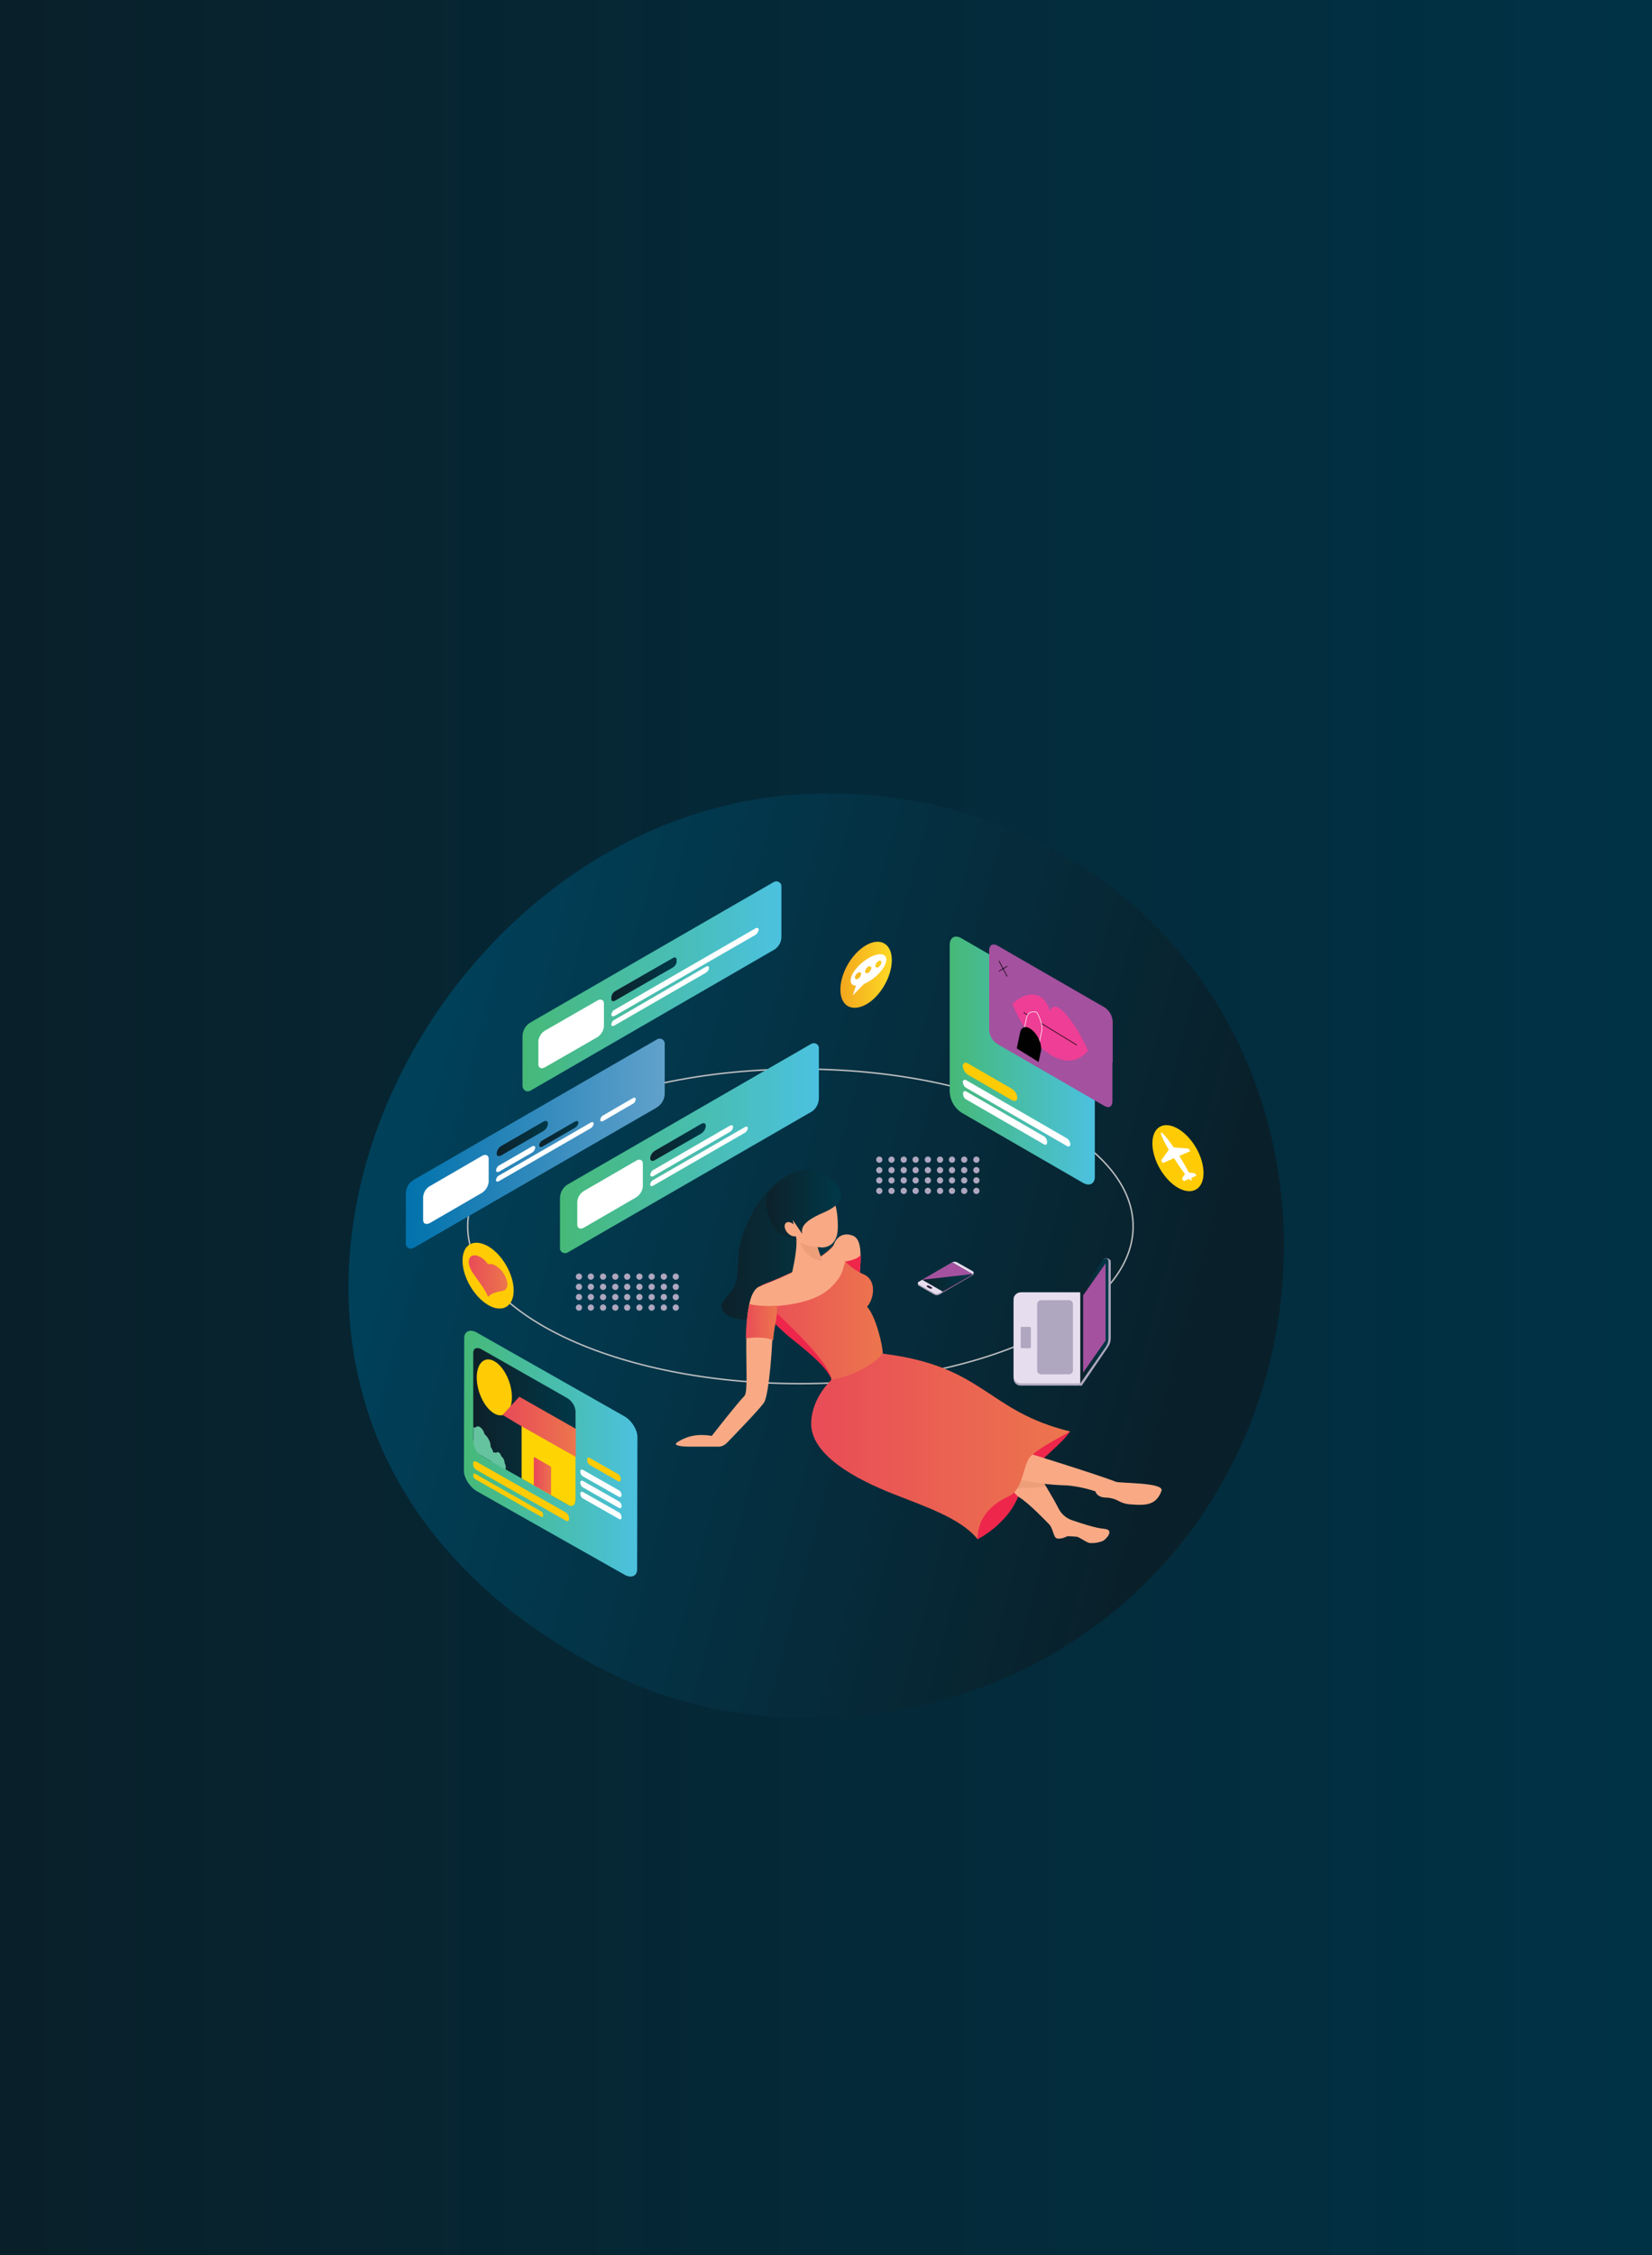 <?xml version="1.0" encoding="UTF-8"?><svg id="Layer_1" xmlns="http://www.w3.org/2000/svg" xmlns:xlink="http://www.w3.org/1999/xlink" viewBox="0 0 295.87 403.69"><rect x="0" y="0" width="295.87" height="403.69" fill="#808080" stroke="none"/><defs><style>.cls-1{stroke:#010101;stroke-linecap:round;stroke-linejoin:round;}.cls-1,.cls-2{fill:none;}.cls-1,.cls-3{stroke-width:.11px;}.cls-4{fill:url(#linear-gradient);}.cls-5{fill:#f9aa85;}.cls-6{fill:#010101;}.cls-7,.cls-3{fill:#ee3e95;}.cls-8{fill:#ee264b;}.cls-9{fill:#ec9f79;}.cls-10{fill:#fff;}.cls-11{fill:#ffcb05;}.cls-12{fill:#e6ddee;}.cls-13{fill:#fed402;}.cls-14{fill:#66c3a0;}.cls-15{fill:#aea7bf;}.cls-16{fill:#1d102c;}.cls-17{fill:#a4519f;}.cls-18{fill:#481e54;}.cls-2{stroke:#bcbec0;stroke-width:.26px;}.cls-2,.cls-3{stroke-miterlimit:10;}.cls-19{fill:url(#linear-gradient-8);}.cls-20{fill:url(#linear-gradient-9);}.cls-21{fill:url(#linear-gradient-3);}.cls-22{fill:url(#linear-gradient-4);}.cls-23{fill:url(#linear-gradient-2);}.cls-24{fill:url(#linear-gradient-6);}.cls-25{fill:url(#linear-gradient-7);}.cls-26{fill:url(#linear-gradient-5);}.cls-27{fill:url(#linear-gradient-14);}.cls-28{fill:url(#linear-gradient-18);}.cls-29{fill:url(#linear-gradient-22);}.cls-30{fill:url(#linear-gradient-20);}.cls-31{fill:url(#linear-gradient-21);}.cls-32{fill:url(#linear-gradient-23);}.cls-33{fill:url(#linear-gradient-15);}.cls-34{fill:url(#linear-gradient-19);}.cls-35{fill:url(#linear-gradient-16);}.cls-36{fill:url(#linear-gradient-17);}.cls-37{fill:url(#linear-gradient-13);}.cls-38{fill:url(#linear-gradient-12);}.cls-39{fill:url(#linear-gradient-10);}.cls-40{fill:url(#linear-gradient-11);}.cls-3{stroke:#fff;}</style><linearGradient id="linear-gradient" x1="295.87" y1="201.98" x2="0" y2="201.98" gradientTransform="translate(0 403.83) scale(1 -1)" gradientUnits="userSpaceOnUse"><stop offset="0" stop-color="#003246"/><stop offset="1" stop-color="#09202a"/></linearGradient><linearGradient id="linear-gradient-2" x1="52.3" y1="197.5" x2="212.97" y2="240.56" gradientTransform="translate(0 2)" gradientUnits="userSpaceOnUse"><stop offset=".13" stop-color="#004059"/><stop offset="1" stop-color="#09202a"/></linearGradient><linearGradient id="linear-gradient-3" x1="93.57" y1="174.57" x2="139.94" y2="174.57" gradientTransform="translate(0 2)" gradientUnits="userSpaceOnUse"><stop offset="0" stop-color="#46b978"/><stop offset="1" stop-color="#4bc1e0"/></linearGradient><linearGradient id="linear-gradient-4" x1="109.49" y1="173.33" x2="121.18" y2="173.33" gradientTransform="translate(0 2)" gradientUnits="userSpaceOnUse"><stop offset="0" stop-color="#0d212a"/><stop offset="1" stop-color="#003848"/></linearGradient><linearGradient id="linear-gradient-5" x1="72.68" y1="202.73" x2="119.05" y2="202.73" gradientTransform="translate(0 2)" gradientUnits="userSpaceOnUse"><stop offset="0" stop-color="#0172ac"/><stop offset="1" stop-color="#61a1cc"/></linearGradient><linearGradient id="linear-gradient-6" x1="88.92" y1="201.81" x2="98.16" y2="201.81" xlink:href="#linear-gradient-4"/><linearGradient id="linear-gradient-7" x1="96.58" y1="201" x2="103.6" y2="201" xlink:href="#linear-gradient-4"/><linearGradient id="linear-gradient-8" x1="170.09" y1="187.86" x2="196.08" y2="187.86" xlink:href="#linear-gradient-3"/><linearGradient id="linear-gradient-9" x1="193.49" y1="234.47" x2="198.53" y2="234.47" xlink:href="#linear-gradient-4"/><linearGradient id="linear-gradient-10" x1="165.17" y1="226.59" x2="174.15" y2="226.59" xlink:href="#linear-gradient-4"/><linearGradient id="linear-gradient-11" x1="100.28" y1="203.54" x2="146.65" y2="203.54" xlink:href="#linear-gradient-3"/><linearGradient id="linear-gradient-12" x1="116.44" y1="202.45" x2="126.44" y2="202.45" xlink:href="#linear-gradient-4"/><linearGradient id="linear-gradient-13" x1="145.28" y1="256.84" x2="191.65" y2="256.84" gradientTransform="translate(0 2)" gradientUnits="userSpaceOnUse"><stop offset="0" stop-color="#e94b57"/><stop offset="1" stop-color="#ec764d"/></linearGradient><linearGradient id="linear-gradient-14" x1="129.27" y1="220.97" x2="150.59" y2="220.97" xlink:href="#linear-gradient-4"/><linearGradient id="linear-gradient-15" x1="134.8" y1="232.94" x2="158.06" y2="232.94" xlink:href="#linear-gradient-13"/><linearGradient id="linear-gradient-16" x1="133.54" y1="234.68" x2="139.13" y2="234.68" xlink:href="#linear-gradient-13"/><linearGradient id="linear-gradient-17" x1="137.19" y1="213.74" x2="150.55" y2="213.74" xlink:href="#linear-gradient-4"/><linearGradient id="linear-gradient-18" x1="83.44" y1="258.23" x2="114.58" y2="258.23" xlink:href="#linear-gradient-3"/><linearGradient id="linear-gradient-19" x1="85.11" y1="253.39" x2="103.52" y2="253.39" xlink:href="#linear-gradient-4"/><linearGradient id="linear-gradient-20" x1="90.37" y1="253.43" x2="103.52" y2="253.43" xlink:href="#linear-gradient-13"/><linearGradient id="linear-gradient-21" x1="95.99" y1="262.23" x2="99.08" y2="262.23" xlink:href="#linear-gradient-13"/><linearGradient id="linear-gradient-22" x1="83.94" y1="226.41" x2="90.85" y2="226.41" xlink:href="#linear-gradient-13"/><linearGradient id="linear-gradient-23" x1="150.52" y1="172.5" x2="159.69" y2="172.5" gradientTransform="translate(0 2)" gradientUnits="userSpaceOnUse"><stop offset="0" stop-color="#f3a71d"/><stop offset="1" stop-color="#fed925"/></linearGradient></defs><rect class="cls-4" width="295.87" height="403.69"/><g><path class="cls-23" d="M131.47,143.86c27.29-5.97,59.59,2.69,79.74,26.54,25.17,29.83,24.81,75.64,0,106.31-22.74,28.03-60.9,37.3-93.04,26.54-2.8-.93-42.34-14.84-53.07-53.07-12.55-44.22,20.26-96.3,66.38-106.31h0Z"/><path class="cls-2" d="M143.35,247.7c32.91,0,59.59-12.61,59.59-28.16s-26.68-28.16-59.59-28.16-59.59,12.61-59.59,28.16,26.68,28.16,59.59,28.16h0Z"/><path class="cls-21" d="M138.52,170.09l-43.52,25.16c-.46,.25-1.02,.1-1.27-.35-.1-.15-.15-.31-.15-.46v-8.89c0-1.07,.56-2.03,1.48-2.54l43.52-25.11c.46-.25,1.02-.1,1.27,.35,.1,.15,.1,.31,.1,.46v8.85c.05,1.07-.51,2.03-1.42,2.54h0Z"/><path class="cls-10" d="M106.94,185.7l-9.3,5.34c-.66,.41-1.22,.15-1.22-.51v-4.17c.1-.76,.51-1.48,1.22-1.88l9.3-5.34c.66-.41,1.22-.15,1.22,.51v4.17c-.1,.76-.56,1.48-1.22,1.88Z"/><path class="cls-22" d="M120.52,173.19l-10.37,5.95c-.35,.2-.66,.1-.66-.31v-.31c.05-.46,.31-.86,.66-1.07l10.37-5.95c.36-.2,.66-.1,.66,.31v.31c0,.41-.25,.81-.66,1.07Z"/><path class="cls-10" d="M135.32,167.35l-25.27,14.53c-.31,.15-.56,.05-.56-.25,.05-.35,.25-.71,.56-.86l25.27-14.59c.31-.15,.56-.05,.56,.25-.05,.35-.25,.71-.56,.92Z"/><path class="cls-10" d="M126.47,174.11l-16.48,9.5c-.31,.15-.51,.05-.51-.2,.05-.35,.2-.66,.51-.81l16.48-9.56c.31-.15,.51-.05,.51,.2,0,.36-.2,.66-.51,.86h0Z"/><path class="cls-26" d="M117.57,198.3l-43.52,25.11c-.46,.25-1.02,.1-1.27-.35-.1-.15-.1-.31-.1-.46v-8.89c0-1.07,.56-2.03,1.48-2.54l43.52-25.11c.46-.25,1.02-.1,1.27,.35,.1,.15,.1,.31,.1,.46v8.89c0,1.02-.56,1.98-1.48,2.54h0Z"/><path class="cls-10" d="M86.3,213.55l-9.3,5.39c-.66,.35-1.22,.15-1.22-.51v-4.22c.1-.76,.51-1.48,1.22-1.88l9.3-5.39c.66-.41,1.22-.15,1.22,.51v4.17c-.1,.81-.56,1.52-1.22,1.93Z"/><path class="cls-24" d="M97.33,202.47l-7.57,4.37c-.46,.25-.81,.1-.81-.36,.05-.56,.36-1.02,.81-1.32l7.57-4.37c.46-.25,.81-.1,.81,.35-.05,.56-.35,1.07-.81,1.32h0Z"/><path class="cls-10" d="M95.3,206.33l-5.9,3.41c-.31,.15-.56,.05-.56-.25,.05-.36,.25-.71,.56-.86l5.9-3.41c.31-.15,.56-.05,.56,.25-.05,.35-.25,.66-.56,.86Z"/><path class="cls-25" d="M103.03,201.86l-5.9,3.41c-.31,.15-.56,.05-.56-.25,.05-.36,.25-.71,.56-.86l5.9-3.41c.31-.15,.56-.05,.56,.25-.05,.36-.25,.66-.56,.86Z"/><path class="cls-10" d="M105.82,201.96l-16.48,9.5c-.31,.15-.51,.05-.51-.2,.05-.35,.2-.66,.51-.81l16.48-9.5c.31-.15,.51-.05,.51,.2-.05,.31-.2,.61-.51,.81Z"/><path class="cls-10" d="M113.35,197.59l-5.34,3.1c-.31,.15-.51,.05-.51-.2,.05-.35,.2-.66,.51-.81l5.34-3.1c.31-.15,.51-.05,.51,.2-.05,.36-.2,.66-.51,.81h0Z"/><path class="cls-19" d="M193.99,211.77l-21.81-12.6c-1.22-.81-1.98-2.13-2.09-3.61v-26.43c0-1.32,.97-1.83,2.09-1.17l21.81,12.6c1.22,.81,2.03,2.13,2.09,3.61v26.43c.05,1.27-.92,1.83-2.09,1.17h0Z"/><path class="cls-17" d="M199.23,197.18v-7.32l-22.07-12.76v7.32c.05,1.02,.61,1.93,1.48,2.49l19.17,11.08c.81,.46,1.42,.1,1.42-.81Z"/><path class="cls-17" d="M177.16,170.09v7.32l22.12,12.76v-7.32c-.05-1.02-.61-1.93-1.42-2.49l-19.22-11.08c-.81-.46-1.48-.1-1.48,.81h0Z"/><path class="cls-11" d="M181.28,196.98l-7.93-4.58c-.51-.35-.86-.92-.92-1.52,0-.56,.41-.81,.92-.51l7.93,4.58c.51,.35,.86,.92,.92,1.52,0,.56-.41,.76-.92,.51h0Z"/><path class="cls-10" d="M191.09,205.16l-18.05-10.42c-.36-.2-.56-.61-.61-1.02,0-.35,.25-.51,.61-.35l18.05,10.42c.35,.2,.56,.61,.61,1.02,0,.35-.25,.56-.61,.35Z"/><path class="cls-10" d="M186.97,204.85l-13.93-8.03c-.36-.2-.56-.61-.56-1.02v-.05c0-.36,.25-.51,.56-.36l13.93,8.03c.35,.2,.56,.61,.56,1.02v.1c0,.35-.25,.51-.56,.31h0Z"/><path class="cls-15" d="M182.8,231.74h10.68v16.32h-10.68c-.71,0-1.27-.56-1.27-1.27v-13.77c0-.71,.56-1.27,1.27-1.27Z"/><path class="cls-12" d="M182.8,231.34h10.68v16.32h-10.68c-.71,0-1.27-.56-1.27-1.27v-13.82c0-.66,.61-1.22,1.27-1.22h0Z"/><path class="cls-15" d="M193.74,248.06l4.73-6.96c.31-.46,.46-.97,.46-1.52v-13.77c0-.51-1.02-.76-1.32-.36l-4.12,22.21v.41h.25Z"/><path class="cls-20" d="M193.48,247.65l4.58-6.56c.31-.46,.46-.97,.46-1.52v-13.77c0-.31-.25-.56-.56-.51-.15,0-.31,.1-.41,.2l-4.07,5.85v16.32h0Z"/><path class="cls-17" d="M193.99,231.9v13.82l4.02-5.74v-13.82l-4.02,5.74Z"/><path class="cls-15" d="M186.47,232.76h4.98c.41,0,.71,.31,.71,.71v11.84c0,.41-.31,.71-.71,.71h-4.98c-.41,0-.71-.31-.71-.71v-11.84c0-.41,.31-.71,.71-.71h0Z"/><path class="cls-15" d="M183.01,237.54h1.42c.1,0,.2,.1,.2,.2v3.41c0,.1-.1,.2-.2,.2h-1.42c-.1,0-.2-.1-.2-.2v-3.41c0-.15,.05-.2,.2-.2Z"/><path class="cls-15" d="M174.11,227.83l-2.75-1.58c-.25-.1-.51-.1-.76,0l-6,3.46h-.2v.25c0,.1,.05,.15,.15,.2l2.85,1.63c.25,.1,.51,.1,.76,0l6.05-3.51c.1-.05,.15-.1,.15-.2v-.31l-.25,.05h0Z"/><path class="cls-12" d="M167.4,231.54l-2.85-1.62c-.1-.05-.2-.15-.15-.31,0-.05,.1-.15,.15-.15l6.05-3.51c.25-.1,.51-.1,.76,0l2.85,1.62c.1,.05,.2,.15,.15,.31,0,.05-.1,.15-.15,.15l-6.05,3.51c-.25,.1-.51,.1-.76,0h0Z"/><path class="cls-18" d="M174.16,228.23l-5.39,3.1v-.15l2.08-1.83,3.3-1.27v.15h0Z"/><path class="cls-16" d="M166.53,230.67l-.51-.31c-.1-.05-.1-.15,0-.2s.25-.05,.35,0l.51,.31c.1,.05,.1,.15,0,.2-.1,.05-.25,.05-.36,0h0Z"/><path class="cls-39" d="M170.55,226l-5.39,3.1,3.61,2.08,5.39-3.1-3.61-2.08Z"/><path class="cls-17" d="M170.55,226l-5.39,3.1,9-1.02-3.61-2.08Z"/><path class="cls-40" d="M145.18,199.11l-43.52,25.11c-.46,.25-1.02,.1-1.27-.35-.1-.15-.1-.31-.1-.46v-8.89c0-1.07,.56-2.03,1.48-2.54l43.52-25.11c.46-.25,1.02-.1,1.27,.35,.1,.15,.1,.31,.1,.46v8.85c0,1.12-.56,2.08-1.48,2.59h0Z"/><path class="cls-10" d="M113.91,214.36l-9.3,5.39c-.66,.41-1.22,.15-1.22-.51v-4.17c.1-.76,.51-1.48,1.22-1.88l9.3-5.39c.66-.41,1.22-.15,1.22,.51v4.17c-.1,.76-.56,1.48-1.22,1.88h0Z"/><path class="cls-38" d="M125.6,202.92l-8.34,4.78c-.46,.25-.81,.1-.81-.36,.05-.56,.35-1.02,.81-1.32l8.34-4.83c.46-.25,.81-.1,.81,.35-.05,.61-.36,1.07-.81,1.37h0Z"/><path class="cls-10" d="M130.74,202.62l-13.73,7.93c-.31,.15-.56,.05-.56-.25,.05-.35,.25-.71,.56-.86l13.73-7.93c.31-.15,.56-.05,.56,.25-.05,.36-.25,.71-.56,.86Z"/><path class="cls-10" d="M133.43,202.77l-16.48,9.5c-.31,.15-.51,.05-.51-.2,.05-.35,.2-.66,.51-.81l16.48-9.5c.31-.15,.51-.05,.51,.2-.05,.35-.25,.66-.51,.81Z"/><path class="cls-8" d="M175.08,275.56s6.51-3.25,7.78-9.35c.56-2.85,7.17-7.37,8.8-9.96l-12.1,2.49-8.95,7.83,4.47,9Z"/><path class="cls-5" d="M197.7,273.67c-1.27-.05-3.92-.92-5.69-1.52-1.07-.35-1.93-1.12-2.44-2.13-2.03-4.02-7.57-12.3-10.17-16.21-6.1-7.88-21.36-11.49-21.36-11.49-.71-.15-5.44-1.32-8.24-.61,0,5.13,9.2,9.2,15.15,10.88,5.95,1.68,12.51,5.59,12.51,5.59,.51,2.59,3.3,8.79,5.09,9.86,1.78,1.07,5.29,4.78,5.29,4.78,.71,.66,.76,1.98,1.22,2.44,.46,.46,1.78-.05,2.09-.25,.56,0,1.17,.05,1.73,.1,.41,.05,1.68,1.02,2.29,1.12,.76,.05,1.52-.05,2.29-.35,.61-.25,2.29-2.08,.25-2.19h0Z"/><path class="cls-9" d="M185.9,263.81l-5.09-3.05c-.61,.71-1.12,1.48-1.63,2.29,.56,1.17,1.17,2.34,1.88,3.41,2.09,0,4.17-.1,6.26-.35-.46-.71-.92-1.48-1.42-2.29h0Z"/><path class="cls-5" d="M148.89,247.04c-.1,1.17-.15,2.34-.76,3.41s-2.24,5.13,2.24,7.68c4.47,2.54,10.17,2.85,13.07,2.95,2.8,.1,6.36,.61,7.78,.71,1.98,.2,3.92,.66,5.75,1.37,4.47,1.73,9.25,2.64,14.08,2.75,1.73,.15,3.46,.51,5.13,1.07,.15,.51,.71,1.17,2.13,1.12,2.29,.25,1.93,1.07,4.32,1.22,2.54,.2,4.47,.15,5.39-2.44,.56-1.52-7.37-1.32-8.19-1.62-2.59-1.07-17.59-5.79-22.88-7.27-.76-.51-1.48-.25-2.59-1.12-3.3-2.54-14.95-8.18-24-11.79-1.68,.76-1.42,1.42-1.48,1.98h0Z"/><path class="cls-37" d="M148.89,247.04s-3.51,3.15-3.61,7.68c-.15,5.95,8.64,10.32,14.54,12.66s12.15,4.37,15.25,8.13c0-4.17,3-6.46,5.64-7.68s2.44-5.69,3.92-7.16c1.68-1.68,6-3.76,7.02-4.42-15.05-3.66-15.25-11.69-33.61-13.93-8.34-.97-8.44,2.95-9.15,4.73h0Z"/><path class="cls-27" d="M142.89,209.63s-6,1.12-9.66,10.83c-1.68,4.42-.61,8.13-1.78,10.01-1.17,1.88-3.1,2.9-1.68,4.58s7.27,1.52,10.27,.41c3-1.12,7.27-2.75,6.66-5.85s3.1-2.95,3.86-5.89c.25-1.07-1.48-7.68-3.36-8.95s-4.32-5.13-4.32-5.13Z"/><path class="cls-5" d="M149.25,223s.76-2.75,3.41-1.83c2.65,.92,.92,7.37,.86,13.57-.05,6.2-2.49,6.05-2.49,6.05l-2.44-14.38,.66-3.41h0Z"/><path class="cls-8" d="M151.33,225.85l-2.09,4.58,.1,.46,4.37,.2c.2-2.44,.46-4.73,.46-6.51-.41,.92-2.85,1.27-2.85,1.27h0Z"/><path class="cls-33" d="M134.91,233.77s-.81-2.9,2.09-3.96c2.9-1.07,10.37-4.37,12.25-6.86,.05,.76,.35,1.48,.81,2.08,.25,.31,1.02,.41,1.32,.76,.92,1.02,2.03,1.78,3.3,2.34,2.34,.97,1.93,4.32,.61,5.79,1.68,1.88,2.85,7.27,2.8,8.33-1.17,1.83-5.95,4.42-9.15,4.68-.51-2.34-5.75-6.66-7.47-8.08-1.17-.81-3.2-2.59-6.56-5.08h0Z"/><path class="cls-8" d="M135.98,232.15c-1.32,1.27-1.07,1.63-1.07,1.63,3.36,2.49,5.09,4.42,6.2,5.34,1.73,1.42,7.32,5.59,7.78,7.93-.2-3.61-11.04-13.06-12.91-14.89h0Z"/><path class="cls-5" d="M136.13,230.27c-4.07,1.27-1.58,18.4-2.8,19.62-1.22,1.22-5.85,7.16-5.85,7.16-3.05-.51-4.88,.31-6.15,1.12s2.13,.81,2.13,.81h5.19c.56,0,1.12-.25,1.52-.66,1.63-1.68,5.9-6.1,6.66-7.22,.92-1.42,1.63-10.72,1.63-15.86s-2.34-4.98-2.34-4.98h0Z"/><path class="cls-5" d="M148.64,230.63c2.59-2.44,2.19-3.56,2.75-4.73-.81-.86-1.52-1.83-2.13-2.85-1.88,2.49-9.36,5.79-12.25,6.86s-2.09,3.96-2.09,3.96c0,0,9.56,.61,13.73-3.25h0Z"/><path class="cls-35" d="M139.13,233.73c-1.63,.15-3.3,.05-4.88-.25v-.05l-.05,.05c-.41,2.03-.61,4.06-.61,6.1,0,0,3.3-.46,4.88,.36,.15-2.13,.51-3.2,.66-4.68v-1.52h0Z"/><path class="cls-5" d="M149.04,226.96l-1.27-.51s-.86-1.12-1.58-4.02-3.56-.41-3.56-.41c0,0,.2,1.42-.71,5.54s4.98,1.52,4.98,1.52l2.13-2.13h0Z"/><path class="cls-9" d="M142.99,221.78c.81-.56,2.69-1.68,3.2,.56,.25,1.17,.61,2.29,1.07,3.35-2.69-.2-3.86-2.75-4.27-3.91h0Z"/><path class="cls-5" d="M147.01,223.31c1.17,.1,2.24-.56,2.69-1.62,.25-.61,.35-1.27,.35-1.93,.05-3.25-.66-5.95-2.44-7.27s-3.41-1.62-4.27-1.17c-.86,.46-5.54,1.52-5.64,3.15-.1,1.63,3.2,6.3,4.88,7.62,1.22,.86,3.25,1.12,4.42,1.22h0Z"/><path class="cls-36" d="M149.04,211.21c.71,.56,1.22,1.37,1.48,2.29,.25,1.17-.15,2.34-3.1,3.61-3.92,1.68-3.86,2.85-3.76,3.76l-1.68-2.49,.71,3.71s-3.61-1.02-4.22-2.44c-.61-1.42-1.68-3.61-1.07-5.49,.61-1.88,3.97-4.27,6.3-4.68,1.68-.41,3.92,.61,5.34,1.73h0Z"/><path class="cls-5" d="M142.43,219.44c.56,.61,.71,1.37,.36,1.73-.36,.35-1.17,.15-1.73-.46s-.71-1.42-.31-1.78c.41-.36,1.07-.1,1.68,.51h0Z"/><path class="cls-28" d="M111.77,281.86l-26.34-14.89c-1.27-.71-2.34-2.39-2.34-3.66l.05-23.74c0-1.27,1.07-1.73,2.34-.97l26.34,14.94c1.27,.71,2.34,2.39,2.34,3.66l-.05,23.74c0,1.22-1.07,1.68-2.34,.92h0Z"/><path class="cls-34" d="M101.6,269.3l-15.36-8.69c-.81-.46-1.48-2.39-1.48-3.2v-15.25c0-.81,.66-1.07,1.48-.61l15.36,8.74c.81,.51,1.37,1.32,1.48,2.29v15.81c0,.76-.66,1.37-1.48,.92Z"/><path class="cls-11" d="M90.15,253.29c1.49-.49,1.98-3.09,1.09-5.81-.89-2.72-2.83-4.53-4.32-4.04s-1.98,3.09-1.09,5.81c.89,2.72,2.83,4.53,4.33,4.04h0Z"/><path class="cls-13" d="M103.08,268.39v-7.93l-9.66-5.49v9.71l8.44,4.78c.71,.41,1.22-.1,1.22-1.07h0Z"/><path class="cls-11" d="M110.66,265.14l-4.98-2.85c-.31-.15-.46-.46-.51-.81v-.25c0-.31,.25-.35,.51-.2l4.98,2.85c.31,.15,.46,.46,.51,.81v.25c0,.25-.2,.35-.51,.2h0Z"/><path class="cls-10" d="M110.81,271.89l-6.36-3.61c-.31-.15-.46-.46-.51-.76v-.2c0-.25,.2-.35,.51-.2l6.36,3.61c.31,.15,.46,.46,.51,.76v.2c0,.31-.25,.41-.51,.2Z"/><path class="cls-10" d="M110.81,269.91l-6.36-3.61c-.31-.15-.46-.46-.51-.76v-.2c0-.25,.2-.36,.51-.2l6.36,3.61c.31,.15,.46,.46,.51,.76v.2c0,.25-.25,.36-.51,.2h0Z"/><path class="cls-10" d="M110.81,267.93l-6.36-3.61c-.31-.15-.46-.46-.51-.76v-.2c0-.25,.2-.35,.51-.2l6.36,3.61c.31,.15,.46,.46,.51,.76v.2c0,.25-.25,.35-.51,.2h0Z"/><path class="cls-30" d="M90.01,253.29l2.95,1.78,10.17,5.75v-5.03l-10.12-5.75-3,3.25h0Z"/><path class="cls-31" d="M98.55,262.49l-2.85-1.63c-.05-.05-.1,0-.1,.1v4.93l3.1,1.73v-4.93c0-.05-.05-.15-.15-.2h0Z"/><path class="cls-14" d="M87.88,259.04c0-.92-.46-1.73-1.12-2.34-.1-.51-.41-.97-.86-1.27-.25-.15-.56-.1-.76,.1,0,.05-.05,.05-.05,.1-.05-.05-.1-.1-.15-.1-.05-.05-.1-.05-.15-.05v2.49c0,.97,.41,1.88,1.22,2.49l2.24,1.27c.15-.25,.25-.61,.25-.92-.05-.66-.25-1.27-.61-1.78h0Z"/><path class="cls-14" d="M90.37,261.88c0-.46-.25-.92-.61-1.22-.05-.25-.2-.51-.46-.66-.15-.1-.31-.05-.41,.05,0,0,0,.05-.05,.05l-.1-.05c-.31-.15-.51,.05-.51,.46,0,.15,0,.25,.05,.41-.15,0-.25,.2-.25,.51v.25l2.49,1.42c0-.1,.05-.15,.05-.25,.05-.35-.05-.66-.2-.97h0Z"/><path class="cls-11" d="M101.3,272.2l-15.96-9.05c-.36-.2-.56-.56-.61-.97v-.25c0-.31,.25-.46,.61-.25l15.96,9.05c.35,.2,.56,.56,.61,.97v.25c0,.35-.25,.46-.61,.25Z"/><path class="cls-11" d="M96.87,271.49l-11.7-6.66c-.25-.15-.41-.35-.41-.66v-.15c0-.2,.2-.31,.41-.15l11.7,6.66c.25,.15,.41,.35,.41,.66v.2c0,.15-.2,.25-.41,.1h0Z"/><path class="cls-11" d="M210.97,202.06c2.54,1.48,4.58,4.98,4.58,7.93s-2.09,4.06-4.58,2.64c-2.49-1.42-4.58-4.98-4.58-7.93s2.03-4.12,4.58-2.64Z"/><path class="cls-10" d="M213.4,211.33c.24-.15-.79-2.19-2.3-4.56-1.51-2.37-2.92-4.17-3.16-4.02-.24,.15,.79,2.19,2.3,4.56,1.51,2.37,2.92,4.17,3.16,4.02h0Z"/><path class="cls-10" d="M212.91,205.62l-3.25-.25-1.68,2.34,.25,.51,4.93-2.13-.25-.46h0Z"/><path class="cls-10" d="M213.97,210.04l-1.52-.2-.76,1.12,.31,.51,2.29-1.02-.31-.41h0Z"/><path class="cls-11" d="M87.42,223.1c2.54,1.48,4.58,5.03,4.58,7.93s-2.09,4.06-4.58,2.59c-2.49-1.48-4.58-4.98-4.58-7.93s2.03-4.02,4.58-2.59Z"/><path class="cls-29" d="M83.96,225.8c.05-1.02,.92-1.37,1.98-.81,.61,.31,1.07,.76,1.48,1.32,.51-.1,1.07,.05,1.48,.35,1.07,.71,1.78,1.83,1.98,3.1,0,.25,0,.46-.1,.71-.1,.31-.41,.56-.71,.61-.61,.1-2.29,.46-2.54,1.02h-.05c-.05,0-.05-.05-.1-.05l-.05-.05c-.25-.86-1.93-3.1-2.54-3.96-.31-.41-.56-.92-.71-1.42-.1-.31-.15-.56-.1-.81h0Z"/><path class="cls-32" d="M155.09,169.23c-2.54,1.48-4.58,4.98-4.58,7.93s2.09,4.06,4.63,2.64,4.58-4.98,4.58-7.93-2.09-4.12-4.63-2.64Z"/><path class="cls-10" d="M155.55,171.52c-1.73,1.02-3.2,2.79-3.2,3.96-.05,.51,.35,.97,.86,.97h.1l-.56,1.68s.02,.03,.05,0l1.93-1.98c.25-.1,.56-.25,.81-.41,1.78-1.02,3.2-2.79,3.2-3.96s-1.48-1.27-3.2-.25h0Zm-1.88,3.71c-.31,.15-.56,.05-.56-.25,.05-.36,.25-.66,.56-.86,.31-.15,.56-.05,.56,.25-.05,.35-.25,.66-.56,.86Zm1.83-1.07c-.31,.15-.56,.05-.56-.25,.05-.36,.25-.66,.56-.86,.31-.15,.56-.05,.56,.25-.05,.36-.25,.66-.56,.86Zm1.83-1.02c-.31,.15-.56,.05-.56-.25,.05-.36,.25-.66,.56-.86,.31-.15,.56-.05,.56,.25-.05,.31-.25,.66-.56,.86Z"/><path class="cls-17" d="M197.5,197.23l-18.46-11.43c-.97-.71-1.58-1.78-1.63-2.95l-.2-11.74c0-1.07,.66-1.52,1.58-.97l18.46,11.43c.97,.71,1.52,1.78,1.63,2.95l.2,11.74c0,1.07-.71,1.48-1.58,.97Z"/><path class="cls-1" d="M178.94,172.07l1.42,2.69"/><path class="cls-1" d="M178.94,173.85l1.42-.86"/><path class="cls-7" d="M188.04,181.02c1.12-3.1,5.34,3.51,6.81,7.06-.97,1.22-3.15,2.9-6.66,.76-3.51-2.13-5.8-6.56-6.86-9.05,1.37-1.73,5.39-3.35,6.71,1.22Z"/><path class="cls-1" d="M192.82,187.07l-9.46-5.79"/><path class="cls-3" d="M185.7,181.22c-.97-.25-1.63,.05-1.83,.92l-.81,3.86,2.69,2.49,.81-3.86c.2-.86-.15-2.13-.86-3.41h0Z"/><path class="cls-6" d="M186.01,190.12l.41-1.88c.25-1.12-.41-2.79-1.42-3.71-1.02-.97-2.03-.86-2.29,.25l-.61,2.9,3.92,2.44h0Z"/><path class="cls-15" d="M103.69,229.1c.31,0,.56-.25,.56-.56s-.25-.56-.56-.56-.56,.25-.56,.56,.25,.56,.56,.56Z"/><path class="cls-15" d="M105.82,229.1c.31,0,.56-.25,.56-.56s-.25-.56-.56-.56-.56,.25-.56,.56,.25,.56,.56,.56Z"/><path class="cls-15" d="M108.01,229.1c.31,0,.56-.25,.56-.56s-.25-.56-.56-.56-.56,.25-.56,.56,.25,.56,.56,.56Z"/><path class="cls-15" d="M110.2,229.1c.31,0,.56-.25,.56-.56s-.25-.56-.56-.56-.56,.25-.56,.56,.25,.56,.56,.56Z"/><path class="cls-15" d="M112.33,229.1c.31,0,.56-.25,.56-.56s-.25-.56-.56-.56-.56,.25-.56,.56,.25,.56,.56,.56Z"/><path class="cls-15" d="M114.52,229.1c.31,0,.56-.25,.56-.56s-.25-.56-.56-.56-.56,.25-.56,.56,.25,.56,.56,.56Z"/><path class="cls-15" d="M116.71,229.1c.31,0,.56-.25,.56-.56s-.25-.56-.56-.56-.56,.25-.56,.56,.25,.56,.56,.56Z"/><path class="cls-15" d="M118.89,229.1c.31,0,.56-.25,.56-.56s-.25-.56-.56-.56-.56,.25-.56,.56,.25,.56,.56,.56Z"/><path class="cls-15" d="M121.03,229.1c.31,0,.56-.25,.56-.56s-.25-.56-.56-.56-.56,.25-.56,.56,.25,.56,.56,.56Z"/><path class="cls-15" d="M103.69,230.93c.31,0,.56-.25,.56-.56s-.25-.56-.56-.56-.56,.25-.56,.56,.25,.56,.56,.56Z"/><path class="cls-15" d="M105.82,230.93c.31,0,.56-.25,.56-.56s-.25-.56-.56-.56-.56,.25-.56,.56,.25,.56,.56,.56Z"/><path class="cls-15" d="M108.01,230.93c.31,0,.56-.25,.56-.56s-.25-.56-.56-.56-.56,.25-.56,.56,.25,.56,.56,.56Z"/><path class="cls-15" d="M110.2,230.93c.31,0,.56-.25,.56-.56s-.25-.56-.56-.56-.56,.25-.56,.56,.25,.56,.56,.56Z"/><path class="cls-15" d="M112.33,230.93c.31,0,.56-.25,.56-.56s-.25-.56-.56-.56-.56,.25-.56,.56,.25,.56,.56,.56Z"/><path class="cls-15" d="M114.52,230.93c.31,0,.56-.25,.56-.56s-.25-.56-.56-.56-.56,.25-.56,.56,.25,.56,.56,.56Z"/><path class="cls-15" d="M116.71,230.93c.31,0,.56-.25,.56-.56s-.25-.56-.56-.56-.56,.25-.56,.56,.25,.56,.56,.56Z"/><path class="cls-15" d="M118.89,230.93c.31,0,.56-.25,.56-.56s-.25-.56-.56-.56-.56,.25-.56,.56,.25,.56,.56,.56Z"/><path class="cls-15" d="M121.03,230.93c.31,0,.56-.25,.56-.56s-.25-.56-.56-.56-.56,.25-.56,.56,.25,.56,.56,.56Z"/><path class="cls-15" d="M103.69,232.76c.31,0,.56-.25,.56-.56s-.25-.56-.56-.56-.56,.25-.56,.56,.25,.56,.56,.56Z"/><path class="cls-15" d="M105.82,232.76c.31,0,.56-.25,.56-.56s-.25-.56-.56-.56-.56,.25-.56,.56,.25,.56,.56,.56Z"/><path class="cls-15" d="M108.01,232.76c.31,0,.56-.25,.56-.56s-.25-.56-.56-.56-.56,.25-.56,.56,.25,.56,.56,.56Z"/><path class="cls-15" d="M110.2,232.76c.31,0,.56-.25,.56-.56s-.25-.56-.56-.56-.56,.25-.56,.56,.25,.56,.56,.56Z"/><path class="cls-15" d="M112.33,232.76c.31,0,.56-.25,.56-.56s-.25-.56-.56-.56-.56,.25-.56,.56,.25,.56,.56,.56Z"/><path class="cls-15" d="M114.52,232.76c.31,0,.56-.25,.56-.56s-.25-.56-.56-.56-.56,.25-.56,.56,.25,.56,.56,.56Z"/><path class="cls-15" d="M116.71,232.76c.31,0,.56-.25,.56-.56s-.25-.56-.56-.56-.56,.25-.56,.56,.25,.56,.56,.56Z"/><path class="cls-15" d="M118.89,232.76c.31,0,.56-.25,.56-.56s-.25-.56-.56-.56-.56,.25-.56,.56,.25,.56,.56,.56Z"/><path class="cls-15" d="M121.03,232.76c.31,0,.56-.25,.56-.56s-.25-.56-.56-.56-.56,.25-.56,.56,.25,.56,.56,.56Z"/><path class="cls-15" d="M103.69,234.64c.31,0,.56-.25,.56-.56s-.25-.56-.56-.56-.56,.25-.56,.56,.25,.56,.56,.56Z"/><path class="cls-15" d="M105.82,234.64c.31,0,.56-.25,.56-.56s-.25-.56-.56-.56-.56,.25-.56,.56,.25,.56,.56,.56Z"/><path class="cls-15" d="M108.01,234.64c.31,0,.56-.25,.56-.56s-.25-.56-.56-.56-.56,.25-.56,.56,.25,.56,.56,.56Z"/><path class="cls-15" d="M110.2,234.64c.31,0,.56-.25,.56-.56s-.25-.56-.56-.56-.56,.25-.56,.56,.25,.56,.56,.56Z"/><path class="cls-15" d="M112.33,234.64c.31,0,.56-.25,.56-.56s-.25-.56-.56-.56-.56,.25-.56,.56,.25,.56,.56,.56Z"/><path class="cls-15" d="M114.52,234.64c.31,0,.56-.25,.56-.56s-.25-.56-.56-.56-.56,.25-.56,.56,.25,.56,.56,.56Z"/><path class="cls-15" d="M116.71,234.64c.31,0,.56-.25,.56-.56s-.25-.56-.56-.56-.56,.25-.56,.56,.25,.56,.56,.56Z"/><path class="cls-15" d="M118.89,234.64c.31,0,.56-.25,.56-.56s-.25-.56-.56-.56-.56,.25-.56,.56,.25,.56,.56,.56Z"/><path class="cls-15" d="M121.03,234.64c.31,0,.56-.25,.56-.56s-.25-.56-.56-.56-.56,.25-.56,.56,.25,.56,.56,.56Z"/><path class="cls-15" d="M157.48,208.16c.31,0,.56-.25,.56-.56s-.25-.56-.56-.56-.56,.25-.56,.56,.25,.56,.56,.56Z"/><path class="cls-15" d="M159.67,208.16c.31,0,.56-.25,.56-.56s-.25-.56-.56-.56-.56,.25-.56,.56,.25,.56,.56,.56Z"/><path class="cls-15" d="M161.86,208.16c.31,0,.56-.25,.56-.56s-.25-.56-.56-.56-.56,.25-.56,.56,.25,.56,.56,.56Z"/><path class="cls-15" d="M163.99,208.16c.31,0,.56-.25,.56-.56s-.25-.56-.56-.56-.56,.25-.56,.56,.25,.56,.56,.56Z"/><path class="cls-15" d="M166.18,208.16c.31,0,.56-.25,.56-.56s-.25-.56-.56-.56-.56,.25-.56,.56,.25,.56,.56,.56Z"/><path class="cls-15" d="M168.36,208.16c.31,0,.56-.25,.56-.56s-.25-.56-.56-.56-.56,.25-.56,.56,.25,.56,.56,.56h0Z"/><path class="cls-15" d="M170.5,208.16c.31,0,.56-.25,.56-.56s-.25-.56-.56-.56-.56,.25-.56,.56,.25,.56,.56,.56Z"/><path class="cls-15" d="M172.69,208.16c.31,0,.56-.25,.56-.56s-.25-.56-.56-.56-.56,.25-.56,.56,.25,.56,.56,.56Z"/><path class="cls-15" d="M174.87,208.16c.31,0,.56-.25,.56-.56s-.25-.56-.56-.56-.56,.25-.56,.56,.25,.56,.56,.56Z"/><path class="cls-15" d="M157.48,210.04c.31,0,.56-.25,.56-.56s-.25-.56-.56-.56-.56,.25-.56,.56,.25,.56,.56,.56Z"/><path class="cls-15" d="M159.67,210.04c.31,0,.56-.25,.56-.56s-.25-.56-.56-.56-.56,.25-.56,.56,.25,.56,.56,.56Z"/><path class="cls-15" d="M161.86,210.04c.31,0,.56-.25,.56-.56s-.25-.56-.56-.56-.56,.25-.56,.56,.25,.56,.56,.56Z"/><path class="cls-15" d="M163.99,210.04c.31,0,.56-.25,.56-.56s-.25-.56-.56-.56-.56,.25-.56,.56,.25,.56,.56,.56Z"/><path class="cls-15" d="M166.18,210.04c.31,0,.56-.25,.56-.56s-.25-.56-.56-.56-.56,.25-.56,.56,.25,.56,.56,.56Z"/><path class="cls-15" d="M168.36,210.04c.31,0,.56-.25,.56-.56s-.25-.56-.56-.56-.56,.25-.56,.56,.25,.56,.56,.56h0Z"/><path class="cls-15" d="M170.5,210.04c.31,0,.56-.25,.56-.56s-.25-.56-.56-.56-.56,.25-.56,.56,.25,.56,.56,.56Z"/><path class="cls-15" d="M172.69,210.04c.31,0,.56-.25,.56-.56s-.25-.56-.56-.56-.56,.25-.56,.56,.25,.56,.56,.56Z"/><path class="cls-15" d="M174.87,210.04c.31,0,.56-.25,.56-.56s-.25-.56-.56-.56-.56,.25-.56,.56,.25,.56,.56,.56Z"/><path class="cls-15" d="M157.48,211.87c.31,0,.56-.25,.56-.56s-.25-.56-.56-.56-.56,.25-.56,.56,.25,.56,.56,.56Z"/><path class="cls-15" d="M159.67,211.87c.31,0,.56-.25,.56-.56s-.25-.56-.56-.56-.56,.25-.56,.56,.25,.56,.56,.56Z"/><path class="cls-15" d="M161.86,211.87c.31,0,.56-.25,.56-.56s-.25-.56-.56-.56-.56,.25-.56,.56,.25,.56,.56,.56Z"/><path class="cls-15" d="M163.99,211.87c.31,0,.56-.25,.56-.56s-.25-.56-.56-.56-.56,.25-.56,.56,.25,.56,.56,.56Z"/><path class="cls-15" d="M166.18,211.87c.31,0,.56-.25,.56-.56s-.25-.56-.56-.56-.56,.25-.56,.56,.25,.56,.56,.56Z"/><path class="cls-15" d="M168.36,211.87c.31,0,.56-.25,.56-.56s-.25-.56-.56-.56-.56,.25-.56,.56,.25,.56,.56,.56h0Z"/><path class="cls-15" d="M170.5,211.87c.31,0,.56-.25,.56-.56s-.25-.56-.56-.56-.56,.25-.56,.56,.25,.56,.56,.56Z"/><path class="cls-15" d="M172.69,211.87c.31,0,.56-.25,.56-.56s-.25-.56-.56-.56-.56,.25-.56,.56,.25,.56,.56,.56Z"/><path class="cls-15" d="M174.87,211.87c.31,0,.56-.25,.56-.56s-.25-.56-.56-.56-.56,.25-.56,.56,.25,.56,.56,.56Z"/><path class="cls-15" d="M157.48,213.75c.31,0,.56-.25,.56-.56s-.25-.56-.56-.56-.56,.25-.56,.56,.25,.56,.56,.56Z"/><path class="cls-15" d="M159.67,213.75c.31,0,.56-.25,.56-.56s-.25-.56-.56-.56-.56,.25-.56,.56,.25,.56,.56,.56Z"/><path class="cls-15" d="M161.86,213.75c.31,0,.56-.25,.56-.56s-.25-.56-.56-.56-.56,.25-.56,.56,.25,.56,.56,.56Z"/><path class="cls-15" d="M163.99,213.75c.31,0,.56-.25,.56-.56s-.25-.56-.56-.56-.56,.25-.56,.56,.25,.56,.56,.56Z"/><path class="cls-15" d="M166.18,213.75c.31,0,.56-.25,.56-.56s-.25-.56-.56-.56-.56,.25-.56,.56,.25,.56,.56,.56Z"/><path class="cls-15" d="M168.36,213.75c.31,0,.56-.25,.56-.56s-.25-.56-.56-.56-.56,.25-.56,.56,.25,.56,.56,.56h0Z"/><path class="cls-15" d="M170.5,213.75c.31,0,.56-.25,.56-.56s-.25-.56-.56-.56-.56,.25-.56,.56,.25,.56,.56,.56Z"/><path class="cls-15" d="M172.69,213.75c.31,0,.56-.25,.56-.56s-.25-.56-.56-.56-.56,.25-.56,.56,.25,.56,.56,.56Z"/><path class="cls-15" d="M174.87,213.75c.31,0,.56-.25,.56-.56s-.25-.56-.56-.56-.56,.25-.56,.56,.25,.56,.56,.56Z"/></g></svg>